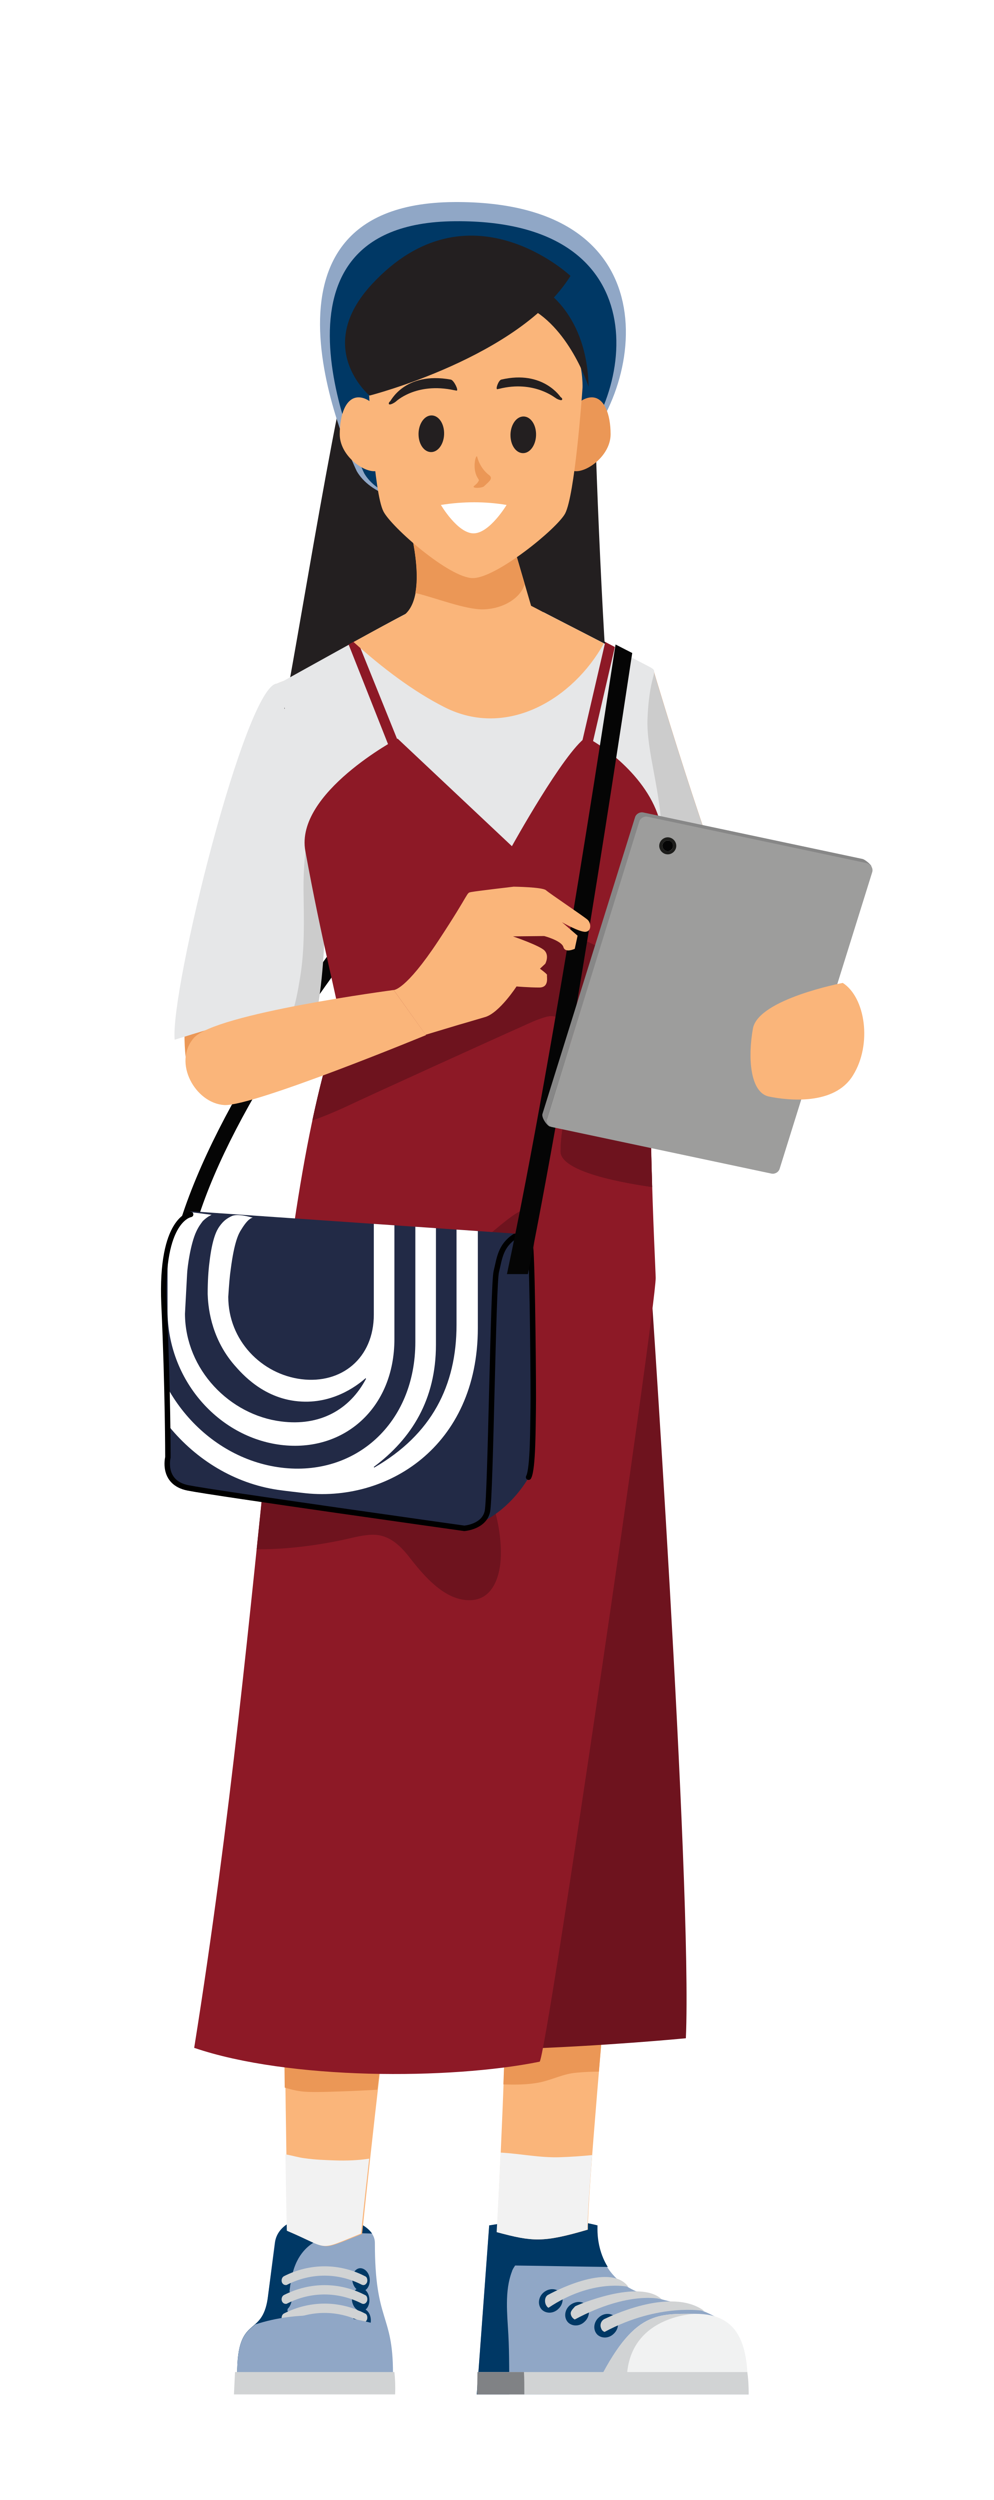 <svg version="1.1" id="Ebene_1" xmlns="http://www.w3.org/2000/svg" xmlns:xlink="http://www.w3.org/1999/xlink"
	 viewBox="0 0 280 704" style="enable-background:new 0 0 280 704;" xml:space="preserve">
<style type="text/css">
	#student-4-fau-rrze-expo{
	--hautfarbe: #FAB57A;
	--hautschatten: #EB9756;

	--shirtfarbe: #E6E7E8;
	--shirtschatten: #CCCCCC;
	--kleidfarbe: #8D1926;
	--kleidschatten: #6E131E;

	--akzentfarbehell: #90A7C6;
	--akzentfarbebasis: #003865;

	/*Die folgenden Ids gehoeren zur Hundetasche: Hundetaschenband_Schatten Kleiderschatten_Hand_und_Tablet Hundetaschenband_Basis Hundetasche*/
	/*Die folgenden Ids gehoeren zur FAU Tasche: FAU_Taschenband_B FAU_Tasche_Kleiderschatten und die GruppenID FAU_Tasche */
	/*Das Siegel wird ueber die ID FAU_Tasche_Siegel und der Logoschriftzug ueber die ID FAU_Tasche_Logoschriftzug angesteuert */


	--faubagbasis: #222A46;
	--faubagakzent: #FFFFFF;

	--haarfarbe: #231F20;
	}


	#student-4-fau-rrze-expo .st0{fill:#050505;} /*FAU bag Taschenband Schatten*/
	#student-4-fau-rrze-expo .st1{fill:#EB9756; fill: #EB9756;} /*Hautschatten*/
	#student-4-fau-rrze-expo .st2{fill:#CCCCCC; fill: #CCCCCC;} /*Shirt Schatten*/
	#student-4-fau-rrze-expo .st3{fill:#E6E7E8; fill: #E6E7E8;} /*Shirtbasis*/
	#student-4-fau-rrze-expo .st4{fill:#90A7C6; fill: #90A7C6;} /*Schuh und Haarband heller Akzent*/
	#student-4-fau-rrze-expo .st5{fill:#003865; fill: #003865;} /*Schuh und Haarband dunkler Akzent*/
	#student-4-fau-rrze-expo .st6{fill:#F1F2F2;} /*Schuhkappe rechts*/
	#student-4-fau-rrze-expo .st7{fill:#D1D3D4;} /*Schuhsohle und Schnuersenkel*/
	#student-4-fau-rrze-expo .st8{fill:#F2F2F2;} /*Taschenbaender der Hasentasche*/
	#student-4-fau-rrze-expo .st9{fill:#808285;} /*Absatz rechts*/
	#student-4-fau-rrze-expo .st10{fill:#231F20; fill: #231F20;} /*Haar Augenbraue*/
	#student-4-fau-rrze-expo .st11{fill:#FAB57A; fill: #FAB57A;} /*Hautbasis*/
	#student-4-fau-rrze-expo .st12{fill:#6E131E; fill: #6E131E;} /*Kleiderschatten*/
	#student-4-fau-rrze-expo .st13{fill:#8D1926; fill: #8D1926;} /*Kleidbasis*/
	#student-4-fau-rrze-expo .st14{fill:#273442;} /*Unbekannter Nutzen*/
	#student-4-fau-rrze-expo .st15{fill:#FFFFFF;} /*Siegel und FAU Logo der FAU bag*/
	#student-4-fau-rrze-expo .st16{clip-path:url(#student-4-fau-SVGID_2_);} /*Clipping-Path zum zuschneiden des FAU Siegels auf der Tasche */
	#student-4-fau-rrze-expo .st17{fill:#878787;} /*Tabletrand*/
	#student-4-fau-rrze-expo .st18{fill:#9D9D9C;} /*Tablet*/
	#student-4-fau-rrze-expo .st19{fill:#050505;} /*Kameralinse*/
	#student-4-fau-rrze-expo .st20{fill:#1D1D1B;} /*Kamerarand*/
	#student-4-fau-rrze-expo .st21{fill:#E4D0D9;} /*Hasentasche Schatten*/
	#student-4-fau-rrze-expo .st22{opacity:0.5;}
	#student-4-fau-rrze-expo .st23{fill:#FBBE7D; fill: #FAB57A;} /*Gesicht Hautbasis*/

	#student-4-fau-rrze-expo .st24{fill:#90A7C6; fill: #FFFFFF;} /*FAU bag heller Akzent*/
	#student-4-fau-rrze-expo .st25{fill:#003865;} /*Hasentasche blush*/
	#student-4-fau-rrze-expo .st26{fill:#003865; fill: #222A46;} /*FAU bag Front*/

	#student-4-fau-rrze-expo .st29{fill:#231F20;} /*Augen*/
	#student-4-fau-rrze-expo .st30{fill:#FFFFFF;} /*Mund*/
	#student-4-fau-rrze-expo .st31{fill:#003865;} /*Oesen der Schnuersenkel*/
	#student-4-fau-rrze-expo .st32{fill:#F2F2F2;} /*Socken*/

	#student-4-fau-rrze-expo .st34{fill:#222A46;; fill: #222A46;} /*Taschenfarbe*/
	#student-4-fau-rrze-expo .st35{clip-path:url(#SVGID_00000052084139396937225340000005093027121565574792_);}
	#student-4-fau-rrze-expo .st36{fill:#FFFFFF; fill: #FFFFFF;} /*Logofarbe*/
	#student-4-fau-rrze-expo .st37{fill:none;stroke:#000000;stroke-width:1.536;stroke-linecap:round;stroke-miterlimit:10;}
	#student-4-fau-rrze-expo .st38{fill:none;stroke:#000000;stroke-width:1.654;stroke-linecap:round;stroke-miterlimit:10;}
	#student-4-fau-rrze-expo .st39{fill:#212121;}
</style>
<g id="student-4-fau-rrze-expo">
	<g id="FAU_Taschenband_B">
		<g id="FAU_Taschenband_Schattenseite">
			<path class="st0" d="M50.5,344.9l5.1-1.2C76.1,278.3,172.3,183.5,173,182.3l-4.2-2.5C168.1,181,71.6,276.1,50.5,344.9z"/>
		</g>
	</g>
	<g id="Arm_rechts_Hautschatten">
		<path class="st1" d="M184.1,188.8c0,0,20.1,67.8,26.4,74c6.3,6.3,29.7,26.6,29.7,26.6l-8.9,15.4c0,0-34.8-14.9-45.1-30.6
			c-10.3-15.7-15.1-51.4-15.1-51.4S153.1,190.3,184.1,188.8z"/>
	</g>
	<g id="Shirtarm_rechts">
		<path class="st2" d="M204,265.9c2.4-0.8,4.9-1.5,7.3-2.2c-0.3-0.3-0.5-0.5-0.8-0.8c-6.3-6.3-26.4-74-26.4-74
			c-31,1.4-13,34.1-13,34.1s4.2,31.2,13.2,48.1C190.7,268.9,197.6,267.8,204,265.9z"/>
	</g>
	<g id="Armschatten_links">
		<path class="st1" d="M78.1,192.5c0,0-29.6,72.1-25.8,105.2c0,0,13.7,19.4,22.6,4.6c0.9-1.4,16.6-59.7,16.6-59.7
			S109.2,179,78.1,192.5z"/>
	</g>
	<g id="Shirtarm_links">
		<path class="st3" d="M49.2,292.8c5.7-1.7,15.8-5.3,23.4-5.3c7.6,0,13.2,2.9,15.3,3c4.9-17.7,3.4-47.9,3.4-47.9
			s17.8-63.5-13.3-50.1C69.2,193,47.9,278.8,49.2,292.8z"/>
	</g>
	<g id="Shirtschatten_links">
		<path class="st2" d="M96.3,215.1c-8.9,8.7-10.9,23.4-10.8,35.5c0.1,8.4,0.4,16.6-1,24.9c-0.6,3.7-1.3,7.5-2.6,11
			c-0.3,0.7-0.6,1.4-0.9,2.1c3.3,0.8,5.8,1.9,7,1.9c4.9-17.7,3.4-47.9,3.4-47.9S95.3,228.6,96.3,215.1z"/>
	</g>
	<g id="Schuh_rechts">
		<path id="Schuhakzent_1_" class="st4" d="M210.8,674.3h-76.5l3.5-47.6c11-1.9,21.3-2.3,30.5,0c0,0-1.9,14.7,13.4,19.5
					C197,651,210.8,649.5,210.8,674.3z"/>
		<g id="Akzentschatten_Schuh">
			<path class="st5" d="M143.5,674.3h-9.2l3.5-47.6c5.5-0.9,10.8-1.5,15.9-1.6c5.1,0,10,0.4,14.6,1.6c0,0,0,0.4,0,0.9
					c0,0.1,0,0.2,0,0.2c0,2,0.3,6.4,2.9,10.6c-8.7-0.1-17.4-0.3-26.1-0.4c-0.3,0.5-0.7,1-0.9,1.7c-2.1,5.5-1.3,12.1-1,17.8
					C143.5,663,143.4,668.7,143.5,674.3z"/>
		</g>
		<g id="Schuhkappe">
			<path class="st6" d="M195.9,651.6c12.4,0,15.1,8.8,14.7,22.7h-43.7C177.8,650.7,184.7,651.6,195.9,651.6z"/>
		</g>
		<g id="Schuhkappenschatten">
			<path class="st7" d="M176.8,674.3h-10c11-23.5,17.9-22.7,29-22.7C199.1,651.6,173.8,650.5,176.8,674.3z"/>
		</g>
		<path class="st31" d="M168.6,652.7c-1.4,1.3-1.6,3.4-0.4,4.7c1.2,1.2,3.3,1.2,4.7-0.2c1.4-1.3,1.6-3.4,0.4-4.7
						C172.2,651.3,170,651.3,168.6,652.7z"/>
		<path class="st7" d="M170.3,656.7c15.5-8.3,28.1-5.9,28.1-5.9c-9.6-7.1-27.7,2.1-28,2.2c-1,0.4-1.5,1.6-1.1,2.6
							C169.5,656.2,169.8,656.5,170.3,656.7z"/>
		<path class="st31" d="M160.4,649.3c-1.4,1.3-1.6,3.4-0.4,4.7c1.2,1.2,3.3,1.2,4.7-0.2c1.4-1.3,1.6-3.4,0.4-4.7
						C164,647.9,161.9,648,160.4,649.3z"/>
		<path class="st31" d="M153,645.7c-1.4,1.3-1.6,3.4-0.4,4.7c1.2,1.2,3.3,1.2,4.7-0.2c1.4-1.3,1.6-3.4,0.4-4.7
						C156.5,644.3,154.4,644.4,153,645.7z"/>
		<path class="st7" d="M161.9,653.2c15.5-8.3,24.5-5.7,24.5-5.7c-6.4-5.9-24.2,1.8-24.4,2c-1,1.1-1.5,1.6-1.1,2.6
						C161.1,652.6,161.5,653,161.9,653.2z"/>
		<path class="st7" d="M154.5,646.2c0.2-0.1,17.2-9.5,22.5-2.2c0,0-10.1-2.4-22.5,5.9c-0.4-0.2-0.6-0.6-0.8-1
					C153.3,647.8,153.6,646.6,154.5,646.2z"/>
		<path class="st7" d="M210.5,668c0.3,1.9,0.4,4,0.4,6.3h-76.5l0.5-6.3H210.5z"/>
		<path class="st9" d="M147.6,668c0.1,1.9,0.1,4,0.1,6.3h-13.3l0.1-6.3H147.6z"/>
	</g>
	<g id="Schuh_links">
		<path id="Schuhakzent" class="st4" d="M77.5,631.5c1.7-11.2,28.1-8.8,28.1,0.1c0,22.6,5.1,19.7,5.1,36.7
			c0,5.1,0.5,0.6-18.4,0.6c-18.9,0-25.4,5.9-25.4-0.4c0-16.9,6.9-10,8.6-21.2L77.5,631.5z"/>

		<g id="akzent_schuh">
			<path class="st4" d="M75.4,647.4l1.2-9.6l0.8-6.3c1.7-11.2,28.1-8.8,28.1,0.1c0,2.2,0,4.2,0.1,6
						C106,643.9,85.4,628.5,75.4,647.4z"/>
		</g>
		<g id="akzentschatten_links">
			<path class="st5" d="M83.7,636.7c-2.9,5.8-1.8,12.9-3.8,19c-1.8,5.5-6.2,11.2-11.2,15.6c-1.3-0.2-1.9-0.9-1.9-2.8
						c0-16.9,6.9-10,8.6-21.2l2.1-15.9c1.5-10.1,22.8-9.1,27.3-2.4C96.7,628.7,87.8,628.6,83.7,636.7z"/>
		</g>
		<path class="st31" d="M104.1,641.4c0.3,1.8-0.5,3.5-1.8,3.8c-1.3,0.3-2.6-0.8-3-2.6c-0.3-1.8,0.5-3.5,1.8-3.8
			C102.4,638.5,103.8,639.7,104.1,641.4z"/>
		<path class="st31" d="M77.2,641.4c-0.3,1.8,0.5,3.5,1.8,3.8c1.3,0.3,2.6-0.8,3-2.6c0.3-1.8-0.5-3.5-1.8-3.8
			C78.9,638.5,77.5,639.7,77.2,641.4z"/>
		<path class="st7" d="M80.5,643.5c0.1,0,0.3,0,0.4-0.1c6.7-3.4,14.3-3.4,21,0c0.6,0.3,1.2,0,1.5-0.7c0.2-0.7,0-1.5-0.6-1.7
			c-7.2-3.7-15.5-3.7-22.8,0c-0.6,0.3-0.8,1.1-0.6,1.7C79.6,643.2,80,643.5,80.5,643.5z"/>
		<path class="st31" d="M104.4,652.7c0.3,1.8-0.5,3.5-1.8,3.8c-1.3,0.3-2.6-0.8-3-2.6c-0.3-1.8,0.5-3.5,1.8-3.8
			C102.7,649.8,104.1,650.9,104.4,652.7z"/>
		<path class="st31" d="M76.9,652.7c-0.3,1.8,0.5,3.5,1.8,3.8c1.3,0.3,2.6-0.8,3-2.6c0.3-1.8-0.5-3.5-1.8-3.8
			C78.5,649.8,77.2,650.9,76.9,652.7z"/>
		<path class="st7" d="M80.5,654c0.1,0,0.3,0,0.4-0.1c6.7-3.4,14.3-3.4,21,0c0.6,0.3,1.2,0,1.5-0.7c0.2-0.7,0-1.5-0.6-1.7
			c-7.2-3.7-15.5-3.7-22.8,0c-0.6,0.3-0.8,1.1-0.6,1.7C79.6,653.7,80,654,80.5,654z"/>
		<path class="st31" d="M104,647c0.3,1.8-0.5,3.5-1.8,3.8c-1.3,0.3-2.6-0.8-3-2.6c-0.3-1.8,0.5-3.5,1.8-3.8
			C102.3,644,103.7,645.2,104,647z"/>
		<path class="st31" d="M77.3,647c-0.3,1.8,0.5,3.5,1.8,3.8c1.3,0.3,2.6-0.8,3-2.6c0.3-1.8-0.5-3.5-1.8-3.8
			C79,644,77.6,645.2,77.3,647z"/>
		<path class="st7" d="M80.5,648.8c0.1,0,0.3,0,0.4-0.1c6.7-3.4,14.3-3.4,21,0c0.6,0.3,1.2,0,1.5-0.7c0.2-0.7,0-1.5-0.6-1.7
			c-7.2-3.7-15.5-3.7-22.8,0c-0.6,0.3-0.8,1.1-0.6,1.7C79.6,648.5,80,648.8,80.5,648.8z"/>
		<g id="Schuhkappe_akzent">
			<path class="st4" d="M71.9,654.6c11.8-3.9,25.3-3.1,37.2,0.9c0.9,3.1,1.5,6.7,1.5,12.9c0,5.1,0.5,0.6-18.4,0.6
				c-18.9,0-25.4,5.9-25.4-0.4C66.8,658,69.5,656.7,71.9,654.6z"/>
		</g>
		<path class="st7" d="M111.1,668c0.2,1.9,0.3,4,0.2,6.3H65.9l0.3-6.3H111.1z"/>
	</g>
	<g id="Haarbasis">
		<path class="st10" d="M170.9,190.1c-1.8-25.3-4.6-92.4-3.1-92.4c-6.7-36.4-51.3-26.7-64.1-13.6c-5.5,5.6-18.4,88.7-23.6,115.5
			C86.6,199.9,169,190.4,170.9,190.1z"/>
	</g>
	<g id="Beine_Hautbasis">
		<path class="st11" d="M182.4,327.8c0,0-0.1,27-0.1,61.4c0,57.5-16.7,216.7-16.7,238.7c-12.6,3.7-15.5,3.4-25.6,0.7
			c0,0,11.2-216.6-2.3-216.6s-35.7,217.1-35.7,217.1c-12.6,5-8.6,4.4-20.9-0.8c0,0-5.3-214.6,7.9-299.2L182.4,327.8z"/>
	</g>
	<g id="Beine_Schatten">
		<path class="st1" d="M141.8,587c3.5,0.1,7,0.1,10.4-0.6c3.6-0.8,6.5-2.4,10.2-2.7c2.1-0.2,4.2-0.3,6.3-0.3
				c4.8-57.6,13.6-152.6,13.6-194.2c0-34.5,0.1-61.4,0.1-61.4l-93.6,1.3c-9.7,61.6-9.4,192.4-8.6,258.8c2,0.6,4,1.1,6.4,1.2
				c2.8,0.1,5.6,0,8.4-0.1c3.8-0.1,7.5-0.3,11.3-0.5c7.2-62.8,21.5-176.5,31.3-176.5C147.3,412,144.2,524.1,141.8,587z"/>
	</g>
	<g id="Socken">
		<path class="st32" d="M94.3,608.4c-2.8-0.1-5.6-0.2-8.4-0.6c-1.8-0.2-3.6-0.8-5.5-1.1c0.2,13.5,0.4,21.5,0.4,21.5
				c12.3,5.2,8.3,5.9,20.9,0.8c0,0,0.8-8.1,2.3-21.1C100.9,608.4,97.6,608.5,94.3,608.4z"/>
		<path class="st32" d="M157.8,607.5c-5.7,0.2-11.2-1-16.8-1.3c-0.6,13.8-1.1,22.4-1.1,22.4c10.1,2.7,13,3,25.6-0.7
				c0-3.7,0.5-10.8,1.3-21C163.8,607.2,160.8,607.4,157.8,607.5z"/>
	</g>
	<g id="Shirt">
		<path class="st3" d="M95.8,287.1c-1.2-8.8-16.9-94.8-16.9-94.8s30.3-16.9,36.1-19.8c6.3,1.1,9.1,3.9,15.6,3.7
			c7.3-0.2,16.2,0.5,22.5-3.8c7.9,4.1,26.7,13.7,29.5,15.2c3.6,1.9,0.4,0.5-0.2,14.7c-0.4,9.3,3.9,20.5,4.1,34.1
			c0.2,13.5-2.1,31.2-2.1,31.2c-3,33.6,0.2,89.2,0.2,92.3c0,8.8-48.5,9.9-50.3,9.8c-23.5-0.5-54.8-10-52.5-12.3
			C81.9,338,97,295.8,95.8,287.1z"/>
	</g>
	<g id="Kleidschatten">
		<path class="st12" d="M182.7,351.9c0,0,12.4,179.7,10.5,222.1c0,0-92.8,9.1-116.9-2.6C52,559.7,90.6,348.7,90.6,348.7L182.7,351.9
			z"/>
	</g>
	<g id="Kleid">
		<path class="st13" d="M95.8,287.1c-0.7-5.4-5.1-21.7-9.8-47.5c-2.9-16.3,26-31.6,26-31.6l32.2,30.3c0,0,14.6-26.4,20.9-30.7
			c7.9,4.1,21.2,15.3,21.5,28.8c0.2,13.5-2.1,31.2-2.1,31.2c-3,33.6,0.2,89.2,0.2,92.3c0,8.8-30.9,220.3-32.7,220.7
			c-25.1,5.1-70.6,5.2-97.3-3.9C75.5,446.7,76.2,341.5,95.8,287.1z"/>
	</g>
	<g id="FAU_Tasche_Kleiderschatten">
		<path class="st12" d="M89.9,405.7c12,2.2,27.2,5.1,29.8,5.5c6.2,0.9,12.3,1.9,18.5,2.8c6.3,0.9,9-9.1,9.9-17.5
			c0.6-5.8,2.7-44.2,2.4-52.7c-0.4-14.1-24.2,22.1-35.1,13.1c-9.4-7.8-21-13.4-33.2-13.3c-2.5,20.1-6.1,55.3-6.3,58.9
			C77.2,403,84.6,404.7,89.9,405.7z"/>
		<path class="st12" d="M184.1,271c-4.2-0.6-8.3-1.5-12.2-3c-6.2-2.3-12-6.1-18.5-7.3c-5.4-1-12.9-0.1-14.7,6.1
			c-1.2,3.9-0.4,8.2-1.4,12.2c-2.2,8.6-12.7,11.1-20.4,12c-7.5,0.8-15.1,0.2-22.6,0.5c-2.4,7.2-4.4,15.2-6.3,24c3-1,6-2.3,8.9-3.6
			c6.7-3.2,45.9-21,49.6-22.6c2.4-1.1,4.9-2.3,7.5-3c4.1-1,7.6,3,8.7,6.6c1.5,4.8-0.4,10.2-1.8,14.7c-1.7,5.6-2.9,10.8-3,16.6
			c-0.1,6.8,24.3,9.8,25.8,10.1C183.1,315.5,182.7,290.3,184.1,271z"/>
	</g>
	<g id="Kleidschatten_Hand_und_Tablet">
		<path class="st12" d="M81.7,435.9c4.6-0.4,9.2-1.1,13.7-2c3.1-0.6,6.2-1.6,9.4-1.7c5.1-0.1,8.3,3.4,11.2,7.2
			c3.7,4.7,9,10.7,15.3,11.2c7.9,0.7,9.9-7.5,9.8-13.7c-0.1-5.9-1.4-11.6-3.6-17c-5.4-13-14.2-25-25.1-34
			c-9.4-7.8-21-13.4-33.2-13.3c-2.3,19.4-4.5,40.8-6.9,63.7C75.4,436.3,78.5,436.2,81.7,435.9z"/>
		<path class="st12" d="M184.1,271c-4.2-0.6-8.3-1.5-12.2-3c-6.2-2.3-12-6.1-18.5-7.3c-5.4-1-12.9-0.1-14.7,6.1
			c-1.2,3.9-0.4,8.2-1.4,12.2c-2.2,8.6-12.7,11.1-20.4,12c-7.5,0.8-15.1,0.2-22.6,0.5c-2.4,7.2-4.4,15.2-6.3,24c3-1,6-2.3,8.9-3.6
			c6.7-3.2,45.9-21,49.6-22.6c2.4-1.1,4.9-2.3,7.5-3c4.1-1,7.6,3,8.7,6.6c1.5,4.8-0.4,10.2-1.8,14.7c-1.7,5.6-2.9,10.8-3,16.6
			c-0.1,6.8,24.3,9.8,25.8,10.1C183.1,315.5,182.7,290.3,184.1,271z"/>
	</g>
	<g id="Schultertraeger_links">
		<polygon class="st13" points="109.4,209.8 98.2,181.5 100.6,180.2 112.3,209.2 			"/>
	</g>
	<g id="Schultertraeger_Rechts">
		<polygon class="st13" points="166.9,209.4 173.2,182.2 170.5,180.8 164,208.8 			"/>
	</g>
	<g id="Vorderarm_links_Hautbasis">
		<path class="st11" d="M110.9,278.8c0,0-50.3,6.6-56.3,13.5c-6,6.9,0.4,18.4,8.6,18.9c8.1,0.4,56.8-19.7,56.8-19.7L110.9,278.8z"/>
	</g>
	<g id="FAU_Tasche">
		<g>
			<path class="st34" d="M53.7,341.1l91.3,6.3c0,0-2.6,0.6-3.8,6c-1.3,5.4-3.5,68.7-3.5,68.7s0.8,9.7-10.9,8s-74.2-11.3-74.2-11.3
				s-5.8,0.6-5.4-9.9c0.5-10.5-1.2-50.3-1.2-50.3s0.6-9.7,2.5-12.3C50.5,343.9,53.7,341.1,53.7,341.1z"/>
			<g>
				<g>
					<defs>
						<path id="SVGID_1_" d="M53.7,341.1l91.3,6.3c0,0-2.6,0.6-3.8,6c-1.3,5.4-3.5,68.7-3.5,68.7s0.8,9.7-10.9,8
							s-74.2-11.3-74.2-11.3s-5.8,0.6-5.4-9.9c0.5-10.5-1.2-50.3-1.2-50.3s0.6-9.7,2.5-12.3C50.5,343.9,53.7,341.1,53.7,341.1z"/>
					</defs>
					<clipPath id="SVGID_00000070116868619977486560000010332572159003778731_">
						<use xlink:href="#SVGID_1_"  style="overflow:visible;"/>
					</clipPath>
					<g style="clip-path:url(#SVGID_00000070116868619977486560000010332572159003778731_);">
						<path class="st36" d="M128.6,299.6v73.5c0,17.1-7,30.9-23.2,40.2l-0.1-0.2c10.7-8,17.5-19,17.5-34.4v-79.8l-5.8-0.7v79.7
							c0,23-17,38-37.8,35.4c-20.9-2.6-37.8-22-37.8-44.9v-74.3l-5.8,5.7v68.1c0,26.5,19.5,48.8,43.7,51.8c0.6,0.1,5.8,0.7,5.8,0.7
							c23.8,3,49.5-13,49.5-46.4v-73.6L128.6,299.6L128.6,299.6z"/>
						<path class="st36" d="M79.1,406.9c17.7,2.2,32-10.3,32-29.8v-74.3l-5.8,5.7v61.7c0,12.3-9.1,19.6-20.4,18.2
							c-11.2-1.4-20.6-10.9-20.6-23.2c0.2-3.2,0.4-5.8,0.7-7.8c1-7.7,2.2-10,3-11.2c1.9-3.1,2.9-3.2,3.2-3.3c-0.2,0-4.2-1.3-6-0.4
							c-1.2,0.6-2.2,1.2-3.4,2.9c-0.7,1-2,3.2-2.8,10.1c-0.3,2.3-0.5,5.3-0.5,8.9c0.1,2.9,0.6,12,7.5,20c2.1,2.4,8.4,9.8,19,10.3
							c9.7,0.5,16.4-5.2,18-6.6l0.1,0.2c-4.6,8.7-13,13.4-23.9,12c-14.4-1.8-27-14.5-27.1-30.3l0.6-11.2c0.1-2.2,1-8.6,2.6-12
							c0.7-1.5,1.3-2.2,1.8-2.9c0.5-0.5,1-0.9,1.6-1.3l0.9-0.5l-6.4-0.8l-2.8,4.3c-1.9,2.7-3,5.8-3.2,9.1v14.4
							C47.2,388.6,61.5,404.7,79.1,406.9z"/>
					</g>
				</g>
			</g>
			<path class="st34" d="M134.7,429.1c0,0,8.1-2.8,14.3-13.1c0,0,1.3-30.7,1.1-39.8s0.2-21.8-0.7-24.3c-0.9-2.6-2.5-4.6-4-3.8
				c-1.5,0.9-3.6-0.9-4.8,6.4s-2.8,65-2.8,65l-1.2,7.6L134.7,429.1z"/>
			<path class="st37" d="M145.1,348.2c0,0,3.9-1.3,4.4,4.1s0.8,40,0.7,44.3s0,17.1-1.3,19.4"/>
			<path class="st37" d="M53.7,342c0,0-8.5,1.2-7.5,25.2c1.1,24,1.1,43.2,1.1,43.2s-1.8,7.1,5.6,8.6s77.9,11.4,77.9,11.4
				s5.6-0.4,6.5-4.8s1.6-63.9,2.5-67.5s1.1-7.2,5.2-9.9"/>
		</g>
			<g id="FAU_Tasche_Taschenband_A">
			<path class="st19" d="M148.7,358.8h-5.9c13.8-64.4,30.3-176,30.6-177.3l4.7,2.4C177.8,185.2,162.5,290.1,148.7,358.8z"/>
		</g>
	</g>
	<g id="Hand_links_Hautbasis">
		<path class="st11" d="M110.9,278.8c0,0,3.3,0.2,12.6-13.9c9.3-14.1,7.7-13.4,9.3-13.7c1.6-0.3,11.9-1.5,11.9-1.5s8.1,0.1,9.1,1
			c1,0.9,10.7,7.4,11.7,8.3c1,0.9,1.2,3.2-0.5,3.4c-1.7,0.2-6.7-2.7-6.7-2.7l4.4,3.8l-0.8,3.7c0,0-2.7,1.3-3.2-0.5
			c-0.5-1.8-5.4-3.1-5.4-3.1l-8.8,0.1c0,0,7.6,2.6,8.9,4c1.4,1.5,0.2,3.7,0.2,3.7l-1.5,1.4c0,0,2.2,1.6,2,1.8
			c-0.2,0.2,0.8,3.5-2.2,3.5c-2.9,0-6.4-0.3-6.4-0.3s-4.8,7.4-8.8,8.6c-4,1.2-7.5,2.2-7.5,2.2l-9.3,2.8L110.9,278.8z"/>
	</g>
	<g id="Tablet">
		<g id="Tabletrahmen">
			<path class="st17" d="M154.1,315l26.1-83.6c0.3-1,1.3-1.5,2.3-1.3l61.8,13.1c0.1,0,1.1,0.8,1.2,0.8c-0.2-0.6-1.8-1.9-2.5-2.1
				l-61.8-13.1c-1-0.2-2,0.4-2.3,1.3l-26.1,83.6c-0.3,1,1.2,3.3,2.2,3.6C154.9,316.9,154,315.4,154.1,315z"/>
		</g>
		<g id="Tablet_1_">
			<path class="st18" d="M244.4,243.2c0,0-0.1,0-0.1-0.1L182.4,230c-1-0.2-2,0.4-2.3,1.3L154.1,315c-0.1,0.4-0.1,0.8,0,1.1
				c0.2,0.6,0.7,1.2,1.4,1.3l61.8,13.1c1,0.2,2-0.4,2.3-1.3l26.1-83.6C246,244.6,245.4,243.5,244.4,243.2z"/>
		</g>
		<g id="Tabletkamera">
			<g id="Kameralinse">
				<path class="st19" d="M188.1,236.7c-0.8,0-1.5,0.7-1.5,1.5c0,0.8,0.7,1.5,1.5,1.5c0.8,0,1.5-0.7,1.5-1.5
					C189.6,237.4,189,236.7,188.1,236.7z"/>
			</g>
			<g id="Kameraring">
				<path class="st20" d="M188.1,235.8c-1.3,0-2.4,1.1-2.4,2.4c0,1.3,1.1,2.4,2.4,2.4c1.3,0,2.4-1.1,2.4-2.4
					C190.5,236.9,189.4,235.8,188.1,235.8z M188.1,239.7c-0.8,0-1.5-0.7-1.5-1.5c0-0.8,0.7-1.5,1.5-1.5c0.8,0,1.5,0.7,1.5,1.5
					C189.6,239,189,239.7,188.1,239.7z"/>
			</g>
		</g>
	</g>
	<g id="Kopf_und_Haare">
		<g id="Haarband_Akzent">
			<path class="st4" d="M100.5,132.7c0,0-36.4-75.3,27.3-75.8c63.7-0.5,53.1,55.7,33,72.4S107.9,145.5,100.5,132.7z"/>
		</g>
		<g id="Haarband_Schatten">
			<path class="st5" d="M102.6,133.3c0,0-34.1-70.6,25.6-71c59.7-0.5,49.7,52.2,30.9,67.8C140.2,145.7,109.5,145.2,102.6,133.3z"/>
		</g>
		<g id="Dekoltee_Hautbasis">
			<path class="st11" d="M114.1,173L114.1,173c7.7-6.8-0.4-30.8-0.4-30.8l27.9,1l8,27.4c0,0,1.6,0.8,4,2.1v0
				c4.1,2.1,10.6,5.4,16.5,8.5c-8.7,15.7-27.3,26.8-44.8,18c-8.9-4.5-17.6-11.1-25.7-18.4C105.6,177.5,111.3,174.4,114.1,173z"/>
		</g>
		<g id="Hals_Hautschatten">
			<path class="st1" d="M136.3,171.6c-5.1,0.2-14.3-3.5-19.3-4.6c1.8-9.6-3.3-24.8-3.3-24.8l27.9,1l6.2,21.3
				C146.7,168.3,142,171.4,136.3,171.6z"/>
		</g>
		<g id="Ohr_links_Hautschatten">
			<path class="st11" d="M95.7,122.3c0,5.7,6.1,10.4,9.7,10.4c3.6,0,3.3-4.6,3.3-10.4c0-5.7-4.1-10.4-7.7-10.4
				C97.5,111.9,95.7,116.6,95.7,122.3L95.7,122.3z"/>
		</g>
		<g id="Ohr_Hautschatten">
			<path class="st1" d="M172,122.3c0,5.7-6.1,10.4-9.7,10.4c-3.6,0-3.3-4.6-3.3-10.4c0-5.7,4.1-10.4,7.7-10.4
				C170.2,111.9,172,116.6,172,122.3L172,122.3z"/>
		</g>
		<g id="Gesicht">
			<g id="Kopf_Hautbasis">
				<path class="st23" d="M134.3,78.4c28.4,0.3,29.8,26.9,29.8,30.1c0,0.2,0,0.4,0,0.6c-0.2,3-2.2,30.3-4.9,35.5
					c-2.3,4.3-19.4,18.2-26,18.2s-23-14.4-25.2-18.8c-2.7-5.3-4-32.7-4.2-35.6c0-0.2,0-0.4,0-0.6
					C104,104.7,106,78.1,134.3,78.4z"/>
			</g>
			<g id="Augen">
				<path class="st29" d="M121.3,117c2-0.2,3.7,1.9,3.8,4.8c0.1,2.8-1.4,5.3-3.4,5.5c-2,0.2-3.7-1.9-3.8-4.8
					C117.8,119.7,119.3,117.2,121.3,117z"/>
				<path class="st29" d="M147.2,117.3c2-0.2,3.7,1.9,3.8,4.8c0.1,2.8-1.4,5.3-3.4,5.5c-2,0.2-3.7-1.9-3.8-4.8
					C143.7,120,145.2,117.5,147.2,117.3z"/>
			</g>
			<g id="Nase">
				<path class="st1" d="M134.5,134.5c0.5,0.8,0.5,0.7,0.1,1.3c-0.2,0.4-0.8,0.8-1.1,1.1c-0.7,0.7,2.4,0.6,2.9,0
					c0.5-0.5,1.5-1.3,1.8-1.9c0.3-0.8-0.3-1.1-0.8-1.5c-1.5-1.3-2.5-3-3-4.9C134.1,127.8,132.9,131.8,134.5,134.5z"/>

			</g>
			<g id="Mund">
				<path class="st30" d="M142.7,142.2c-6-1-12.2-1-18.5,0c0,0,4.7,8,9.2,8S142.7,142.2,142.7,142.2z"/>
			</g>
			<g id="Augenbrauen">
				<path class="st10" d="M128.6,110c-0.2,0-0.4-0.1-0.6-0.1c-11-2.4-16.7,3.4-16.5,3.2c-0.5,0.4-1.3,0.8-1.7,0.8
					c-0.4,0-0.4-0.5,0.1-0.9c0,0.3,3.9-8.5,17.1-6.1C127.9,107.1,129.3,110.1,128.6,110z"/>
				<path class="st10" d="M140.1,109.6c0.2,0,0.3-0.1,0.5-0.1c9.9-2.5,15.9,2.7,15.8,2.5c0.5,0.4,1.3,0.7,1.7,0.7
					c0.4-0.1,0.4-0.5-0.2-0.9c0.1,0.2-4.8-7.7-16.7-4.9C140.4,107.1,139.5,109.7,140.1,109.6z"/>
			</g>
		<path id="Haarbasis_1_1_" class="st10" d="M151.1,80.2c0,0,14.2,6.4,14.7,28.7c0,0-5.6-17.4-17.9-22.8L151.1,80.2z"/>
		<path id="Haarbasis_1" class="st10" d="M160.7,77.7c0,0-28.7-27-55.9,2.3c-16.7,18-0.7,31.4-0.7,31.4S146.4,100.6,160.7,77.7z"/>
	</g>
	<g id="Hand_rechts">
		<path class="st11" d="M237.4,276.8c0,0-23.7,4.5-25.3,12.8c-1.5,8.3-0.8,18.1,4.5,19.2c5.3,1.1,18.5,2.6,23.7-6
			C245.7,294.1,243.8,280.9,237.4,276.8z"/>
	</g>
</g>
</g>
</svg>

